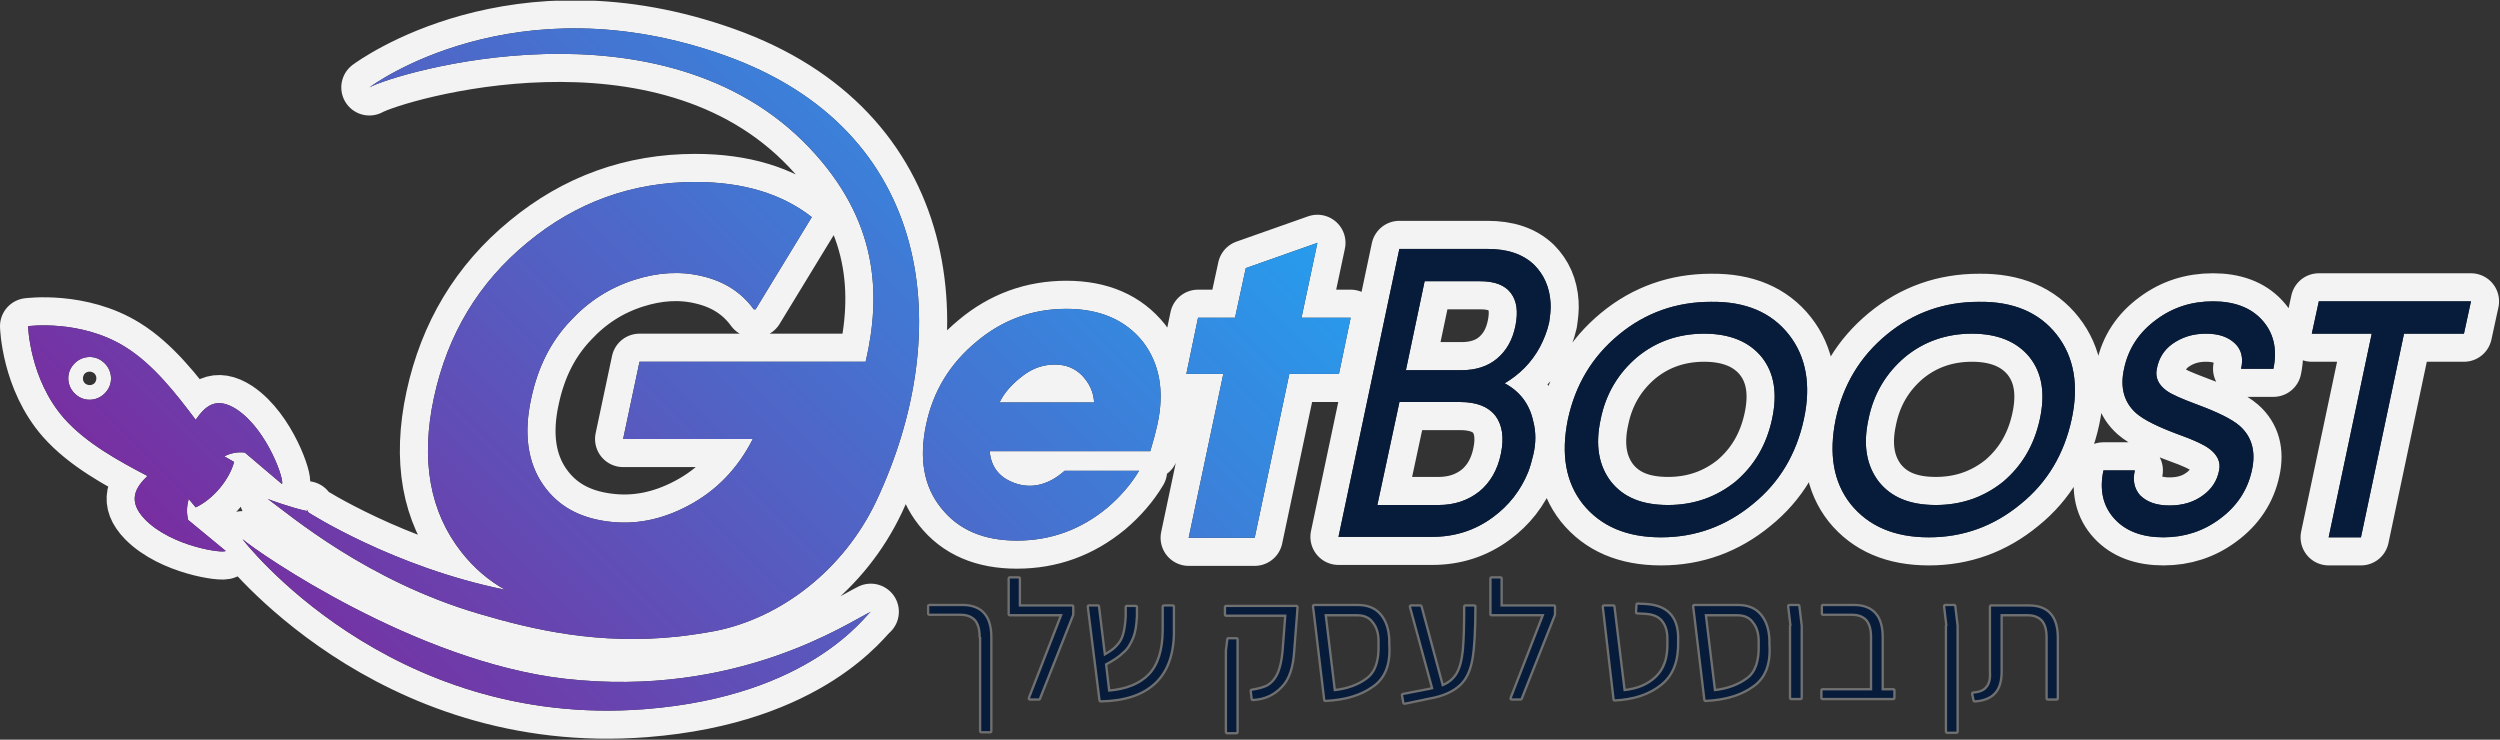 <svg xmlns="http://www.w3.org/2000/svg" width="534" height="158" viewBox="0 0 534 158"><rect x="0" y="0" width="534" height="158" fill="#333333" stroke="none"/><defs><clipPath id="dppma"><path fill="#fff" d="M279 121V47h255v74zm216.3-56.63l-1.5 6.9h12.8l-9.2 43.5h6.9l9.2-43.5h12.8l1.5-6.9zm-46 36.1c-.9 4.2-.1 7.7 2.4 10.4 2.4 2.6 5.9 3.9 10.4 3.9s8.5-1.3 12-3.9c3.7-2.7 6-6.2 6.9-10.4.9-4 0-7.2-2.6-9.5-1.6-1.4-4.6-2.9-9.2-4.6-3.2-1.2-5.3-2.1-6.4-2.9-1.8-1.3-2.5-2.9-2.1-4.7.4-2.2 1.5-4 3.3-5.3 2-1.4 4.3-2.2 7.2-2.2 2.9 0 4.9.8 6.3 2.2 1.3 1.3 1.7 3.1 1.2 5.3h6.9c.9-4.3 0-7.8-2.5-10.5-2.4-2.6-5.9-3.9-10.4-3.9-4.6 0-8.6 1.3-12.1 3.9-3.7 2.7-6 6.2-6.9 10.5-.9 4 0 7.2 2.6 9.5 1.6 1.4 4.6 2.9 9.2 4.6 3.1 1.1 5.2 2.1 6.3 2.9 1.8 1.3 2.6 2.9 2.2 4.7-.4 2.2-1.6 4-3.4 5.3-2 1.5-4.4 2.2-7.2 2.2-2.9 0-4.9-.8-6.3-2.2-1.2-1.4-1.6-3.1-1.1-5.3zm-28.1-29.2c5.5 0 9.6 1.7 12.3 5 2.7 3.4 3.4 7.8 2.2 13.3-1.2 5.5-3.8 9.9-7.8 13.3-4.1 3.3-8.9 5-14.4 5s-9.5-1.6-12.2-5c-2.6-3.4-3.4-7.8-2.2-13.3 1.1-5.5 3.8-9.9 7.8-13.3 4-3.3 8.8-5 14.3-5zm1.5-6.8c-7.4 0-14 2.3-19.7 7-5.7 4.7-9.3 10.7-10.9 18.1-1.5 7.4-.5 13.4 3.2 18.1 3.8 4.7 9.3 7.1 16.7 7.1 7.4 0 13.9-2.4 19.6-7.1 5.7-4.6 9.3-10.7 10.9-18.1 1.6-7.3.5-13.4-3.2-18.1-3.7-4.7-9.2-7.1-16.6-7zm-58.7 6.8c5.5 0 9.6 1.7 12.3 5 2.7 3.4 3.4 7.8 2.2 13.3-1.2 5.5-3.8 9.9-7.8 13.3-4.1 3.3-8.9 5-14.4 5s-9.5-1.6-12.2-5c-2.6-3.4-3.4-7.8-2.2-13.3 1.1-5.5 3.8-9.9 7.8-13.3 4-3.3 8.8-5 14.3-5zm1.5-6.8c-7.4 0-14 2.3-19.7 7-5.7 4.7-9.3 10.7-10.9 18.1-1.5 7.4-.5 13.4 3.2 18.1 3.8 4.7 9.3 7.1 16.7 7.1 7.4 0 13.9-2.4 19.6-7.1 5.7-4.6 9.3-10.7 10.9-18.1 1.6-7.3.5-13.4-3.2-18.1-3.7-4.7-9.2-7.1-16.6-7zm-49.3-4.4c3 0 5.2.8 6.5 2.5 1.3 1.7 1.6 4 1 7-.6 3-1.9 5.3-3.9 7-2 1.7-4.6 2.5-7.6 2.5h-11.9l4-19zm-17.3 25.8h13c3.5 0 6 1 7.5 2.9 1.5 2 1.9 4.7 1.2 8.1-.7 3.5-2.3 6.2-4.6 8.1-2.4 1.9-5.3 2.9-8.7 2.9h-13.1l4.7-21.9zm-13 28.8h20c4.9 0 9.2-1.4 13-4.2 3.4-2.5 5.9-5.7 7.5-9.6.5-1.3.8-2.5 1.1-3.7.6-2.5.6-4.9 0-7.2-.8-3.7-2.9-6.4-6.1-8.1 3.2-1.9 5.7-4.4 7.5-7.7.9-1.7 1.6-3.5 2-5.3.2-1.4.4-2.8.3-4.2-.2-3.3-1.4-6-3.5-8.1-2.4-2.3-5.7-3.4-10-3.4h-18.8z"/></clipPath><clipPath id="dppmb"><path fill="#fff" d="M0 157.84V.16h295v157.68zm213.5-71.87c1-2.1 2.7-4 5.1-5.8 2.1-1.6 4.4-2.3 6.7-2.3 2.4 0 4.3.8 5.8 2.3 1.6 1.7 2.5 3.6 2.6 5.8zm30.6-13c-3.7-4.6-9.1-7-16.3-7-7.2 0-13.6 2.3-19.2 7-5.7 4.7-9.3 10.6-10.8 17.8-1.5 7.2-.5 13.1 3.2 17.7 3.7 4.7 9.1 7 16.2 7 7.2 0 13.6-2.3 19.3-7 2.7-2.3 5-4.9 6.8-7.9h-15.9c-3.3 2.9-6.7 3.8-10.1 2.8-3.6-1.1-5.6-3.4-5.9-7h34.3c.7-2.3 1.2-4.2 1.5-5.6 1.6-7.2.5-13.1-3.1-17.8zm33.9-5.1l3.4-16-15.3 5.4-2.3 10.6h-7.9l-2.5 12h7.9l-7.4 35H268l7.4-35H286l2.5-12zM22.6 83.77c-1.6 1.9-4.5 2.2-6.4.5-1.9-1.6-2.2-4.5-.5-6.4 1.6-1.9 4.5-2.2 6.4-.5 1.9 1.6 2.2 4.5.5 6.4zm28 3.7c-4.6-3-6.9-.5-8.8 2.2-4.2-5.6-9.1-11.9-15.1-15.6-9.5-5.9-20.7-4.4-20.7-4.4s.3 11.3 7.7 19.7c4.7 5.3 11.7 9.1 17.8 12.3-2.5 2.4-4.4 5.3-.5 9.3 5.7 5.8 16.8 7.3 17.2 6.7l-8-6.6c-.4-1.5-.3-3 .1-4.5l1.5 1.8c3.7-1.7 7.2-5.9 8.2-9.7l-2.1-1.2c1.4-.7 2.9-1 4.4-.8l7.9 6.7c.7-.4-2.9-11.4-9.6-15.9zm70 57.5c-31.9-3.7-65.3-26.8-68.8-29.8 0 0 31 40.6 86 36.3 35.6-2.8 47.2-20.3 48.2-20.8-4.8 2.3-28.6 18.5-65.4 14.3zm34.3-133.1c-45-16.1-75.3 6.3-76 6.8 5.6-3.1 62.6-20.2 94 12.9 14.6 15.4 15.4 31.1 12 45.7h-48.3l-3.5 16.5h27.7c-3.2 6.3-7.8 11.1-13.9 14.3-5.7 3-11.4 4.1-17.2 3.3-6-.8-10.5-3.3-13.6-7.7-3.4-4.8-4.3-11.1-2.6-18.7 1.4-6.5 4.1-12 8.4-16.5 3.8-4.1 8.3-7 13.6-8.7 5-1.6 9.8-1.9 14.4-.8 4.8 1.1 8.5 3.5 11.1 7.1h.4l12-19.7c-6.4-5-14.7-7.5-24.9-7.5-13.4 0-25.4 4.3-35.8 12.9-10.5 8.6-17.1 19.7-20 33.1-2.9 13.4-.9 24.5 5.9 33.1 2.6 3.3 5.7 6 9.3 8-23.8-4.8-42-16.5-42-16.5l-.4-.7c0 .1.1.3.1.4-3.3-.7-8-2.4-8.4-2.6 4.8 3.5 21.2 17.5 45 24.5 11.8 3.5 25.7 6.7 42.6 4.9 2.6-.3 5.3-.7 8-1.2 14-2.8 27.4-13 34.4-27.8 17.1-36.4 12.2-79.2-32.3-95.1z"/></clipPath><linearGradient id="dppmc" x1="74.65" x2="229.41" y1="154.6" y2="-.15" gradientUnits="userSpaceOnUse"><stop offset="0" stop-color="#782ea0"/><stop offset="1" stop-color="#279ced"/></linearGradient></defs><g><g><path fill="none" stroke="#f3f3f3" stroke-linecap="square" stroke-linejoin="round" stroke-miterlimit="20" stroke-width="12" d="M495.3 64.37l-1.5 6.9h12.8l-9.2 43.5h6.9l9.2-43.5h12.8l1.5-6.9zm-46 36.1c-.9 4.2-.1 7.7 2.4 10.4 2.4 2.6 5.9 3.9 10.4 3.9s8.5-1.3 12-3.9c3.7-2.7 6-6.2 6.9-10.4.9-4 0-7.2-2.6-9.5-1.6-1.4-4.6-2.9-9.2-4.6-3.2-1.2-5.3-2.1-6.4-2.9-1.8-1.3-2.5-2.9-2.1-4.7.4-2.2 1.5-4 3.3-5.3 2-1.4 4.3-2.2 7.2-2.2 2.9 0 4.9.8 6.3 2.2 1.3 1.3 1.7 3.1 1.2 5.3h6.9c.9-4.3 0-7.8-2.5-10.5-2.4-2.6-5.9-3.9-10.4-3.9-4.6 0-8.6 1.3-12.1 3.9-3.7 2.7-6 6.2-6.9 10.5-.9 4 0 7.2 2.6 9.5 1.6 1.4 4.6 2.9 9.2 4.6 3.1 1.1 5.2 2.1 6.3 2.9 1.8 1.3 2.6 2.9 2.2 4.7-.4 2.2-1.6 4-3.4 5.3-2 1.5-4.4 2.2-7.2 2.2-2.9 0-4.9-.8-6.3-2.2-1.2-1.4-1.6-3.1-1.1-5.3zm-28.1-29.2c5.5 0 9.6 1.7 12.3 5 2.7 3.4 3.4 7.8 2.2 13.3-1.2 5.5-3.8 9.9-7.8 13.3-4.1 3.3-8.9 5-14.4 5s-9.5-1.6-12.2-5c-2.6-3.4-3.4-7.8-2.2-13.3 1.1-5.5 3.8-9.9 7.8-13.3 4-3.3 8.8-5 14.3-5zm1.5-6.8c-7.4 0-14 2.3-19.7 7-5.7 4.7-9.3 10.7-10.9 18.1-1.5 7.4-.5 13.4 3.2 18.1 3.8 4.7 9.3 7.1 16.7 7.1 7.4 0 13.9-2.4 19.6-7.1 5.7-4.6 9.3-10.7 10.9-18.1 1.6-7.3.5-13.4-3.2-18.1-3.7-4.7-9.2-7.1-16.6-7zm-58.7 6.8c5.5 0 9.6 1.7 12.3 5 2.7 3.4 3.4 7.8 2.2 13.3-1.2 5.5-3.8 9.9-7.8 13.3-4.1 3.3-8.9 5-14.4 5s-9.5-1.6-12.2-5c-2.6-3.4-3.4-7.8-2.2-13.3 1.1-5.5 3.8-9.9 7.8-13.3 4-3.3 8.8-5 14.3-5zm1.5-6.8c-7.4 0-14 2.3-19.7 7-5.7 4.7-9.3 10.7-10.9 18.1-1.5 7.4-.5 13.4 3.2 18.1 3.8 4.7 9.3 7.1 16.7 7.1 7.4 0 13.9-2.4 19.6-7.1 5.7-4.6 9.3-10.7 10.9-18.1 1.6-7.3.5-13.4-3.2-18.1-3.7-4.7-9.2-7.1-16.6-7zm-49.3-4.4c3 0 5.2.8 6.5 2.5 1.3 1.7 1.6 4 1 7-.6 3-1.9 5.3-3.9 7-2 1.7-4.6 2.5-7.6 2.5h-11.9l4-19zm-17.3 25.8h13c3.5 0 6 1 7.5 2.9 1.5 2 1.9 4.7 1.2 8.1-.7 3.5-2.3 6.2-4.6 8.1-2.4 1.9-5.3 2.9-8.7 2.9h-13.1l4.7-21.9zm-13 28.8h20c4.9 0 9.2-1.4 13-4.2 3.4-2.5 5.9-5.7 7.5-9.6.5-1.3.8-2.5 1.1-3.7.6-2.5.6-4.9 0-7.2-.8-3.7-2.9-6.4-6.1-8.1 3.2-1.9 5.7-4.4 7.5-7.7.9-1.7 1.6-3.5 2-5.3.2-1.4.4-2.8.3-4.2-.2-3.3-1.4-6-3.5-8.1-2.4-2.3-5.7-3.4-10-3.4h-18.8z" clip-path="url(&quot;#dppma&quot;)"/></g><g><path fill="none" stroke="#f3f3f3" stroke-linecap="square" stroke-linejoin="round" stroke-miterlimit="20" stroke-width="12" d="M213.5 85.97c1-2.1 2.7-4 5.1-5.8 2.1-1.6 4.4-2.3 6.7-2.3 2.4 0 4.3.8 5.8 2.3 1.6 1.7 2.5 3.6 2.6 5.8zm30.6-13c-3.7-4.6-9.1-7-16.3-7-7.2 0-13.6 2.3-19.2 7-5.7 4.7-9.3 10.6-10.8 17.8-1.5 7.2-.5 13.1 3.2 17.7 3.7 4.7 9.1 7 16.2 7 7.2 0 13.6-2.3 19.3-7 2.7-2.3 5-4.9 6.8-7.9h-15.9c-3.3 2.9-6.7 3.8-10.1 2.8-3.6-1.1-5.6-3.4-5.9-7h34.3c.7-2.3 1.2-4.2 1.5-5.6 1.6-7.2.5-13.1-3.1-17.8zm33.9-5.1l3.4-16-15.3 5.4-2.3 10.6h-7.9l-2.5 12h7.9l-7.4 35H268l7.4-35H286l2.5-12zM22.6 83.77c-1.6 1.9-4.5 2.2-6.4.5-1.9-1.6-2.2-4.5-.5-6.4 1.6-1.9 4.5-2.2 6.4-.5 1.9 1.6 2.2 4.5.5 6.4zm28 3.7c-4.6-3-6.9-.5-8.8 2.2-4.2-5.6-9.1-11.9-15.1-15.6-9.5-5.9-20.7-4.4-20.7-4.4s.3 11.3 7.7 19.7c4.7 5.3 11.7 9.1 17.8 12.3-2.5 2.4-4.4 5.3-.5 9.3 5.7 5.8 16.8 7.3 17.2 6.7l-8-6.6c-.4-1.5-.3-3 .1-4.5l1.5 1.8c3.7-1.7 7.2-5.9 8.2-9.7l-2.1-1.2c1.4-.7 2.9-1 4.4-.8l7.9 6.7c.7-.4-2.9-11.4-9.6-15.9zm70 57.5c-31.9-3.7-65.3-26.8-68.8-29.8 0 0 31 40.6 86 36.3 35.6-2.8 47.2-20.3 48.2-20.8-4.8 2.3-28.6 18.5-65.4 14.3zm34.3-133.1c-45-16.1-75.3 6.3-76 6.8 5.6-3.1 62.6-20.2 94 12.9 14.6 15.4 15.4 31.1 12 45.7h-48.3l-3.5 16.5h27.7c-3.2 6.3-7.8 11.1-13.9 14.3-5.7 3-11.4 4.1-17.2 3.3-6-.8-10.5-3.3-13.6-7.7-3.4-4.8-4.3-11.1-2.6-18.7 1.4-6.5 4.1-12 8.4-16.5 3.8-4.1 8.3-7 13.6-8.7 5-1.6 9.8-1.9 14.4-.8 4.8 1.1 8.5 3.5 11.1 7.1h.4l12-19.7c-6.4-5-14.7-7.5-24.9-7.5-13.4 0-25.4 4.3-35.8 12.9-10.5 8.6-17.1 19.7-20 33.1-2.9 13.4-.9 24.5 5.9 33.1 2.6 3.3 5.7 6 9.3 8-23.8-4.8-42-16.5-42-16.5l-.4-.7c0 .1.1.3.1.4-3.3-.7-8-2.4-8.4-2.6 4.8 3.5 21.2 17.5 45 24.5 11.8 3.5 25.7 6.7 42.6 4.9 2.6-.3 5.3-.7 8-1.2 14-2.8 27.4-13 34.4-27.8 17.1-36.4 12.2-79.2-32.3-95.1z" clip-path="url(&quot;#dppmb&quot;)"/></g><g><g><path fill="none" stroke="#707070" stroke-linecap="square" stroke-linejoin="round" stroke-miterlimit="20" d="M209.5 136.07c0-1.8-.4-3-1.1-3.8-.8-.8-1.8-1.2-3.2-1.2h-6.7v0-1.6 0h7.1c3.9 0 5.9 2.2 5.9 6.6v20.1h-1.9v0-20.1 0z"/></g><g><path fill="none" stroke="#707070" stroke-linecap="square" stroke-linejoin="round" stroke-miterlimit="20" d="M229 129.57v1.7l-7.1 17.9v0H220v0l7-18v0h-11.3v0-7.6 0h1.9v6H229v0z"/></g><g><path fill="none" stroke="#707070" stroke-linecap="square" stroke-linejoin="round" stroke-miterlimit="20" d="M246.7 145.67c-2.6 2.5-6.4 3.8-11.6 3.9l-2.5-20v0h1.9v0l1.3 10.6c1.2-.7 2.2-1.3 2.8-2 .7-.7 1.2-1.5 1.5-2.5.3-1 .5-2.3.6-3.9v-2.1 0h1.9v2c-.1 1.8-.3 3.3-.8 4.5-.5 1.2-1.1 2.3-2.1 3.1-.9.9-2.2 1.7-3.7 2.5l.7 6c3.9-.3 6.9-1.5 8.9-3.6s3-5.4 3-9.7v-4.9 0h1.9v4.8c.1 5-1.2 8.8-3.8 11.3z"/></g><g><path fill="none" stroke="#707070" stroke-linecap="square" stroke-linejoin="round" stroke-miterlimit="20" d="M262.1 156.37h2v-19.8h-1.7l-.3 2.4zm5.5-7.1c2.4-.1 4.4-1 6-2.7 1.6-1.6 2.4-4.2 2.6-7.6l.6-7.8.1-1.5h-15v1.6h12.9l-.6 7.9c-.2 2.1-.6 3.8-1.2 5-.6 1.2-1.4 2-2.3 2.5-.9.4-2 .7-3.3.9z"/></g><g><path fill="none" stroke="#707070" stroke-linecap="square" stroke-linejoin="round" stroke-miterlimit="20" d="M284.9 147.67l-2-16.5h7c1.5 0 2.7.5 3.5 1.6.9 1.1 1.3 2.5 1.3 4.2v.8c.1 3.4-.7 5.9-2.6 7.3-1.8 1.4-4.3 2.3-7.2 2.6zm8.2-1.2c2.5-1.7 3.7-4.6 3.4-8.8v-1c-.1-2.3-.7-4-1.8-5.3-1.1-1.3-2.7-1.9-4.7-1.9h-9.3l.2 1.6 2.2 18.4c4.2-.2 7.5-1.2 10-3z"/></g><g><path fill="none" stroke="#707070" stroke-linecap="square" stroke-linejoin="round" stroke-miterlimit="20" d="M314.9 129.57c0 4.9-.2 8.6-.6 11-.4 2.4-1.2 4.3-2.6 5.6-1.4 1.3-3.5 2.3-6.4 2.8l-5.3 1.1v0l-.3-1.6v0l5.7-1.1v0l.8-.2v0l-4.8-17.6v0h2v0l4.6 17.1c1.6-.6 2.7-1.6 3.4-2.8.7-1.3 1.1-2.9 1.3-4.9.2-2 .3-5.2.3-9.4h1.9v0z"/></g><g><path fill="none" stroke="#707070" stroke-linecap="square" stroke-linejoin="round" stroke-miterlimit="20" d="M331.9 129.57v1.7l-7.1 17.9v0h-1.9v0l7-18v0h-11.3v0-7.6 0h1.9v6h11.4v0z"/></g><g><path fill="none" stroke="#707070" stroke-linecap="square" stroke-linejoin="round" stroke-miterlimit="20" d="M342.6 129.57v0h2v0l2.2 18.1c2.9-.3 5.2-1.2 7-2.9 1.8-1.7 2.7-4.1 2.6-7.6v-.8c0-1.6-.4-2.9-1.2-3.9-.8-1-2.1-1.5-3.7-1.6l-1.8-.1v0l.1-1.6v0l1.9.1c4.2.3 6.4 2.5 6.5 6.7v1c.1 4.1-1 7.1-3.5 9.1s-5.7 3.1-9.8 3.3z"/></g><g><path fill="none" stroke="#707070" stroke-linecap="square" stroke-linejoin="round" stroke-miterlimit="20" d="M366.1 147.67l-2-16.5h7c1.5 0 2.7.5 3.5 1.6.9 1.1 1.3 2.5 1.3 4.2v.8c.1 3.4-.7 5.9-2.6 7.3-1.9 1.4-4.3 2.3-7.2 2.6zm8.2-1.2c2.5-1.7 3.7-4.6 3.4-8.8v-1c-.1-2.3-.7-4-1.8-5.3-1.1-1.3-2.7-1.9-4.7-1.9h-9.3l.2 1.6 2.2 18.4c4.2-.2 7.5-1.2 10-3z"/></g><g><path fill="none" stroke="#707070" stroke-linecap="square" stroke-linejoin="round" stroke-miterlimit="20" d="M382.7 133.67v0l-.5-4.2v0h1.9v0l.5 4.2v15.4h-2v0-15.4 0z"/></g><g><path fill="none" stroke="#707070" stroke-linecap="square" stroke-linejoin="round" stroke-miterlimit="20" d="M404.4 147.47v1.6h-4.5v0h-10.6v0-1.6 0h10.6v0-11.4c0-1.8-.4-3-1.1-3.8-.8-.8-1.8-1.2-3.2-1.2h-6.2v0-1.6 0h6.6c3.9 0 5.9 2.2 5.9 6.6v11.4z"/></g><g><path fill="none" stroke="#707070" stroke-linecap="square" stroke-linejoin="round" stroke-miterlimit="20" d="M416 133.67v0l-.5-4.2v0h1.9v0l.5 4.2v22.6h-2v0-22.6 0z"/></g><g><path fill="none" stroke="#707070" stroke-linecap="square" stroke-linejoin="round" stroke-miterlimit="20" d="M421.5 148.17c1.4-.1 2.4-.5 3-1.3.6-.7.9-1.8.8-3.2v-14.1 0h8.1c3.9 0 5.9 2.2 5.9 6.6v13h-1.9v0-13c0-1.8-.4-3-1.1-3.8-.8-.8-1.8-1.2-3.2-1.2h-5.8v12.3c0 1.9-.4 3.4-1.3 4.4-.9 1-2.3 1.6-4.2 1.7z"/></g></g><g><path fill="#071c3a" d="M495.3 64.37l-1.5 6.9h12.8l-9.2 43.5h6.9l9.2-43.5h12.8l1.5-6.9zm-46 36.1c-.9 4.2-.1 7.7 2.4 10.4 2.4 2.6 5.9 3.9 10.4 3.9s8.5-1.3 12-3.9c3.7-2.7 6-6.2 6.9-10.4.9-4 0-7.2-2.6-9.5-1.6-1.4-4.6-2.9-9.2-4.6-3.2-1.2-5.3-2.1-6.4-2.9-1.8-1.3-2.5-2.9-2.1-4.7.4-2.2 1.5-4 3.3-5.3 2-1.4 4.3-2.2 7.2-2.2 2.9 0 4.9.8 6.3 2.2 1.3 1.3 1.7 3.1 1.2 5.3h6.9c.9-4.3 0-7.8-2.5-10.5-2.4-2.6-5.9-3.9-10.4-3.9-4.6 0-8.6 1.3-12.1 3.9-3.7 2.7-6 6.2-6.9 10.5-.9 4 0 7.2 2.6 9.5 1.6 1.4 4.6 2.9 9.2 4.6 3.1 1.1 5.2 2.1 6.3 2.9 1.8 1.3 2.6 2.9 2.2 4.7-.4 2.2-1.6 4-3.4 5.3-2 1.5-4.4 2.2-7.2 2.2-2.9 0-4.9-.8-6.3-2.2-1.2-1.4-1.6-3.1-1.1-5.3zm-28.1-29.2c5.5 0 9.6 1.7 12.3 5 2.7 3.4 3.4 7.8 2.2 13.3-1.2 5.5-3.8 9.9-7.8 13.3-4.1 3.3-8.9 5-14.4 5s-9.5-1.6-12.2-5c-2.6-3.4-3.4-7.8-2.2-13.3 1.1-5.5 3.8-9.9 7.8-13.3 4-3.3 8.8-5 14.3-5zm1.5-6.8c-7.4 0-14 2.3-19.7 7-5.7 4.7-9.3 10.7-10.9 18.1-1.5 7.4-.5 13.4 3.2 18.1 3.8 4.7 9.3 7.1 16.7 7.1 7.4 0 13.9-2.4 19.6-7.1 5.7-4.6 9.3-10.7 10.9-18.1 1.6-7.3.5-13.4-3.2-18.1-3.7-4.7-9.2-7.1-16.6-7zm-58.7 6.8c5.5 0 9.6 1.7 12.3 5 2.7 3.4 3.4 7.8 2.2 13.3-1.2 5.5-3.8 9.9-7.8 13.3-4.1 3.3-8.9 5-14.4 5s-9.5-1.6-12.2-5c-2.6-3.4-3.4-7.8-2.2-13.3 1.1-5.5 3.8-9.9 7.8-13.3 4-3.3 8.8-5 14.3-5zm1.5-6.8c-7.4 0-14 2.3-19.7 7-5.7 4.7-9.3 10.7-10.9 18.1-1.5 7.4-.5 13.4 3.2 18.1 3.8 4.7 9.3 7.1 16.7 7.1 7.4 0 13.9-2.4 19.6-7.1 5.7-4.6 9.3-10.7 10.9-18.1 1.6-7.3.5-13.4-3.2-18.1-3.7-4.7-9.2-7.1-16.6-7zm-49.3-4.4c3 0 5.2.8 6.5 2.5 1.3 1.7 1.6 4 1 7-.6 3-1.9 5.3-3.9 7-2 1.7-4.6 2.5-7.6 2.5h-11.9l4-19zm-17.3 25.8h13c3.5 0 6 1 7.5 2.9 1.5 2 1.9 4.7 1.2 8.1-.7 3.5-2.3 6.2-4.6 8.1-2.4 1.9-5.3 2.9-8.7 2.9h-13.1l4.7-21.9zm-13 28.8h20c4.9 0 9.2-1.4 13-4.2 3.4-2.5 5.9-5.7 7.5-9.6.5-1.3.8-2.5 1.1-3.7.6-2.5.6-4.9 0-7.2-.8-3.7-2.9-6.4-6.1-8.1 3.2-1.9 5.7-4.4 7.5-7.7.9-1.7 1.6-3.5 2-5.3.2-1.4.4-2.8.3-4.2-.2-3.3-1.4-6-3.5-8.1-2.4-2.3-5.7-3.4-10-3.4h-18.8z"/></g><g><path fill="url(#dppmc)" d="M213.5 85.97c1-2.1 2.7-4 5.1-5.8 2.1-1.6 4.4-2.3 6.7-2.3 2.4 0 4.3.8 5.8 2.3 1.6 1.7 2.5 3.6 2.6 5.8zm30.6-13c-3.7-4.6-9.1-7-16.3-7-7.2 0-13.6 2.3-19.2 7-5.7 4.7-9.3 10.6-10.8 17.8-1.5 7.2-.5 13.1 3.2 17.7 3.7 4.7 9.1 7 16.2 7 7.2 0 13.6-2.3 19.3-7 2.7-2.3 5-4.9 6.8-7.9h-15.9c-3.3 2.9-6.7 3.8-10.1 2.8-3.6-1.1-5.6-3.4-5.9-7h34.3c.7-2.3 1.2-4.2 1.5-5.6 1.6-7.2.5-13.1-3.1-17.8zm33.9-5.1l3.4-16-15.3 5.4-2.3 10.6h-7.9l-2.5 12h7.9l-7.4 35H268l7.4-35H286l2.5-12zM22.6 83.77c-1.6 1.9-4.5 2.2-6.4.5-1.9-1.6-2.2-4.5-.5-6.4 1.6-1.9 4.5-2.2 6.4-.5 1.9 1.6 2.2 4.5.5 6.4zm28 3.7c-4.6-3-6.9-.5-8.8 2.2-4.2-5.6-9.1-11.9-15.1-15.6-9.5-5.9-20.7-4.4-20.7-4.4s.3 11.3 7.7 19.7c4.7 5.3 11.7 9.1 17.8 12.3-2.5 2.4-4.4 5.3-.5 9.3 5.7 5.8 16.8 7.3 17.2 6.7l-8-6.6c-.4-1.5-.3-3 .1-4.5l1.5 1.8c3.7-1.7 7.2-5.9 8.2-9.7l-2.1-1.2c1.4-.7 2.9-1 4.4-.8l7.9 6.7c.7-.4-2.9-11.4-9.6-15.9zm70 57.5c-31.9-3.7-65.3-26.8-68.8-29.8 0 0 31 40.6 86 36.3 35.6-2.8 47.2-20.3 48.2-20.8-4.8 2.3-28.6 18.5-65.4 14.3zm34.3-133.1c-45-16.1-75.3 6.3-76 6.8 5.6-3.1 62.6-20.2 94 12.9 14.6 15.4 15.4 31.1 12 45.7h-48.3l-3.5 16.5h27.7c-3.2 6.3-7.8 11.1-13.9 14.3-5.7 3-11.4 4.1-17.2 3.3-6-.8-10.5-3.3-13.6-7.7-3.4-4.8-4.3-11.1-2.6-18.7 1.4-6.5 4.1-12 8.4-16.5 3.8-4.1 8.3-7 13.6-8.7 5-1.6 9.8-1.9 14.4-.8 4.8 1.1 8.5 3.5 11.1 7.1h.4l12-19.7c-6.4-5-14.7-7.5-24.9-7.5-13.4 0-25.4 4.3-35.8 12.9-10.5 8.6-17.1 19.7-20 33.1-2.9 13.4-.9 24.5 5.9 33.1 2.6 3.3 5.7 6 9.3 8-23.8-4.8-42-16.5-42-16.5l-.4-.7c0 .1.1.3.1.4-3.3-.7-8-2.4-8.4-2.6 4.8 3.5 21.2 17.5 45 24.5 11.8 3.5 25.7 6.7 42.6 4.9 2.6-.3 5.3-.7 8-1.2 14-2.8 27.4-13 34.4-27.8 17.1-36.4 12.2-79.2-32.3-95.1z"/></g><g><path fill="#071c3a" d="M209.5 136.07c0-1.8-.4-3-1.1-3.8-.8-.8-1.8-1.2-3.2-1.2h-6.7v-1.6h7.1c3.9 0 5.9 2.2 5.9 6.6v20.1h-1.9v-20.1z"/></g><g><path fill="#071c3a" d="M229 129.57v1.7l-7.1 17.9H220l7-18h-11.3v-7.6h1.9v6H229z"/></g><g><path fill="#071c3a" d="M246.7 145.67c-2.6 2.5-6.4 3.8-11.6 3.9l-2.5-20h1.9l1.3 10.6c1.2-.7 2.2-1.3 2.8-2 .7-.7 1.2-1.5 1.5-2.5.3-1 .5-2.3.6-3.9v-2.1h1.9v2c-.1 1.8-.3 3.3-.8 4.5-.5 1.2-1.1 2.3-2.1 3.1-.9.9-2.2 1.7-3.7 2.5l.7 6c3.9-.3 6.9-1.5 8.9-3.6s3-5.4 3-9.7v-4.9h1.9v4.8c.1 5-1.2 8.8-3.8 11.3z"/></g><g><path fill="#071c3a" d="M262.1 156.37h2v-19.8h-1.7l-.3 2.4zm5.5-7.1c2.4-.1 4.4-1 6-2.7 1.6-1.6 2.4-4.2 2.6-7.6l.6-7.8.1-1.5h-15v1.6h12.9l-.6 7.9c-.2 2.1-.6 3.8-1.2 5-.6 1.2-1.4 2-2.3 2.5-.9.4-2 .7-3.3.9z"/></g><g><path fill="#071c3a" d="M284.9 147.67l-2-16.5h7c1.5 0 2.7.5 3.5 1.6.9 1.1 1.3 2.5 1.3 4.2v.8c.1 3.4-.7 5.9-2.6 7.3-1.8 1.4-4.3 2.3-7.2 2.6zm8.2-1.2c2.5-1.7 3.7-4.6 3.4-8.8v-1c-.1-2.3-.7-4-1.8-5.3-1.1-1.3-2.7-1.9-4.7-1.9h-9.3l.2 1.6 2.2 18.4c4.2-.2 7.5-1.2 10-3z"/></g><g><path fill="#071c3a" d="M314.9 129.57c0 4.9-.2 8.6-.6 11-.4 2.4-1.2 4.3-2.6 5.6-1.4 1.3-3.5 2.3-6.4 2.8l-5.3 1.1-.3-1.6 5.7-1.1.8-.2-4.8-17.6h2l4.6 17.1c1.6-.6 2.7-1.6 3.4-2.8.7-1.3 1.1-2.9 1.3-4.9.2-2 .3-5.2.3-9.4h1.9z"/></g><g><path fill="#071c3a" d="M331.9 129.57v1.7l-7.1 17.9h-1.9l7-18h-11.3v-7.6h1.9v6h11.4z"/></g><g><path fill="#071c3a" d="M342.6 129.57h2l2.2 18.1c2.9-.3 5.2-1.2 7-2.9 1.8-1.7 2.7-4.1 2.6-7.6v-.8c0-1.6-.4-2.9-1.2-3.9-.8-1-2.1-1.5-3.7-1.6l-1.8-.1.1-1.6 1.9.1c4.2.3 6.4 2.5 6.5 6.7v1c.1 4.1-1 7.1-3.5 9.1s-5.7 3.1-9.8 3.3z"/></g><g><path fill="#071c3a" d="M366.1 147.67l-2-16.5h7c1.5 0 2.7.5 3.5 1.6.9 1.1 1.3 2.5 1.3 4.2v.8c.1 3.4-.7 5.9-2.6 7.3-1.9 1.4-4.3 2.3-7.2 2.6zm8.2-1.2c2.5-1.7 3.7-4.6 3.4-8.8v-1c-.1-2.3-.7-4-1.8-5.3-1.1-1.3-2.7-1.9-4.7-1.9h-9.3l.2 1.6 2.2 18.4c4.2-.2 7.5-1.2 10-3z"/></g><g><path fill="#071c3a" d="M382.7 133.67l-.5-4.2h1.9l.5 4.2v15.4h-2v-15.4z"/></g><g><path fill="#071c3a" d="M404.4 147.47v1.6h-15.1v-1.6h10.6v-11.4c0-1.8-.4-3-1.1-3.8-.8-.8-1.8-1.2-3.2-1.2h-6.2v-1.6h6.6c3.9 0 5.9 2.2 5.9 6.6v11.4z"/></g><g><path fill="#071c3a" d="M416 133.67l-.5-4.2h1.9l.5 4.2v22.6h-2v-22.6z"/></g><g><path fill="#071c3a" d="M421.5 148.17c1.4-.1 2.4-.5 3-1.3.6-.7.9-1.8.8-3.2v-14.1h8.1c3.9 0 5.9 2.2 5.9 6.6v13h-1.9v-13c0-1.8-.4-3-1.1-3.8-.8-.8-1.8-1.2-3.2-1.2h-5.8v12.3c0 1.9-.4 3.4-1.3 4.4-.9 1-2.3 1.6-4.2 1.7z"/></g></g></svg>